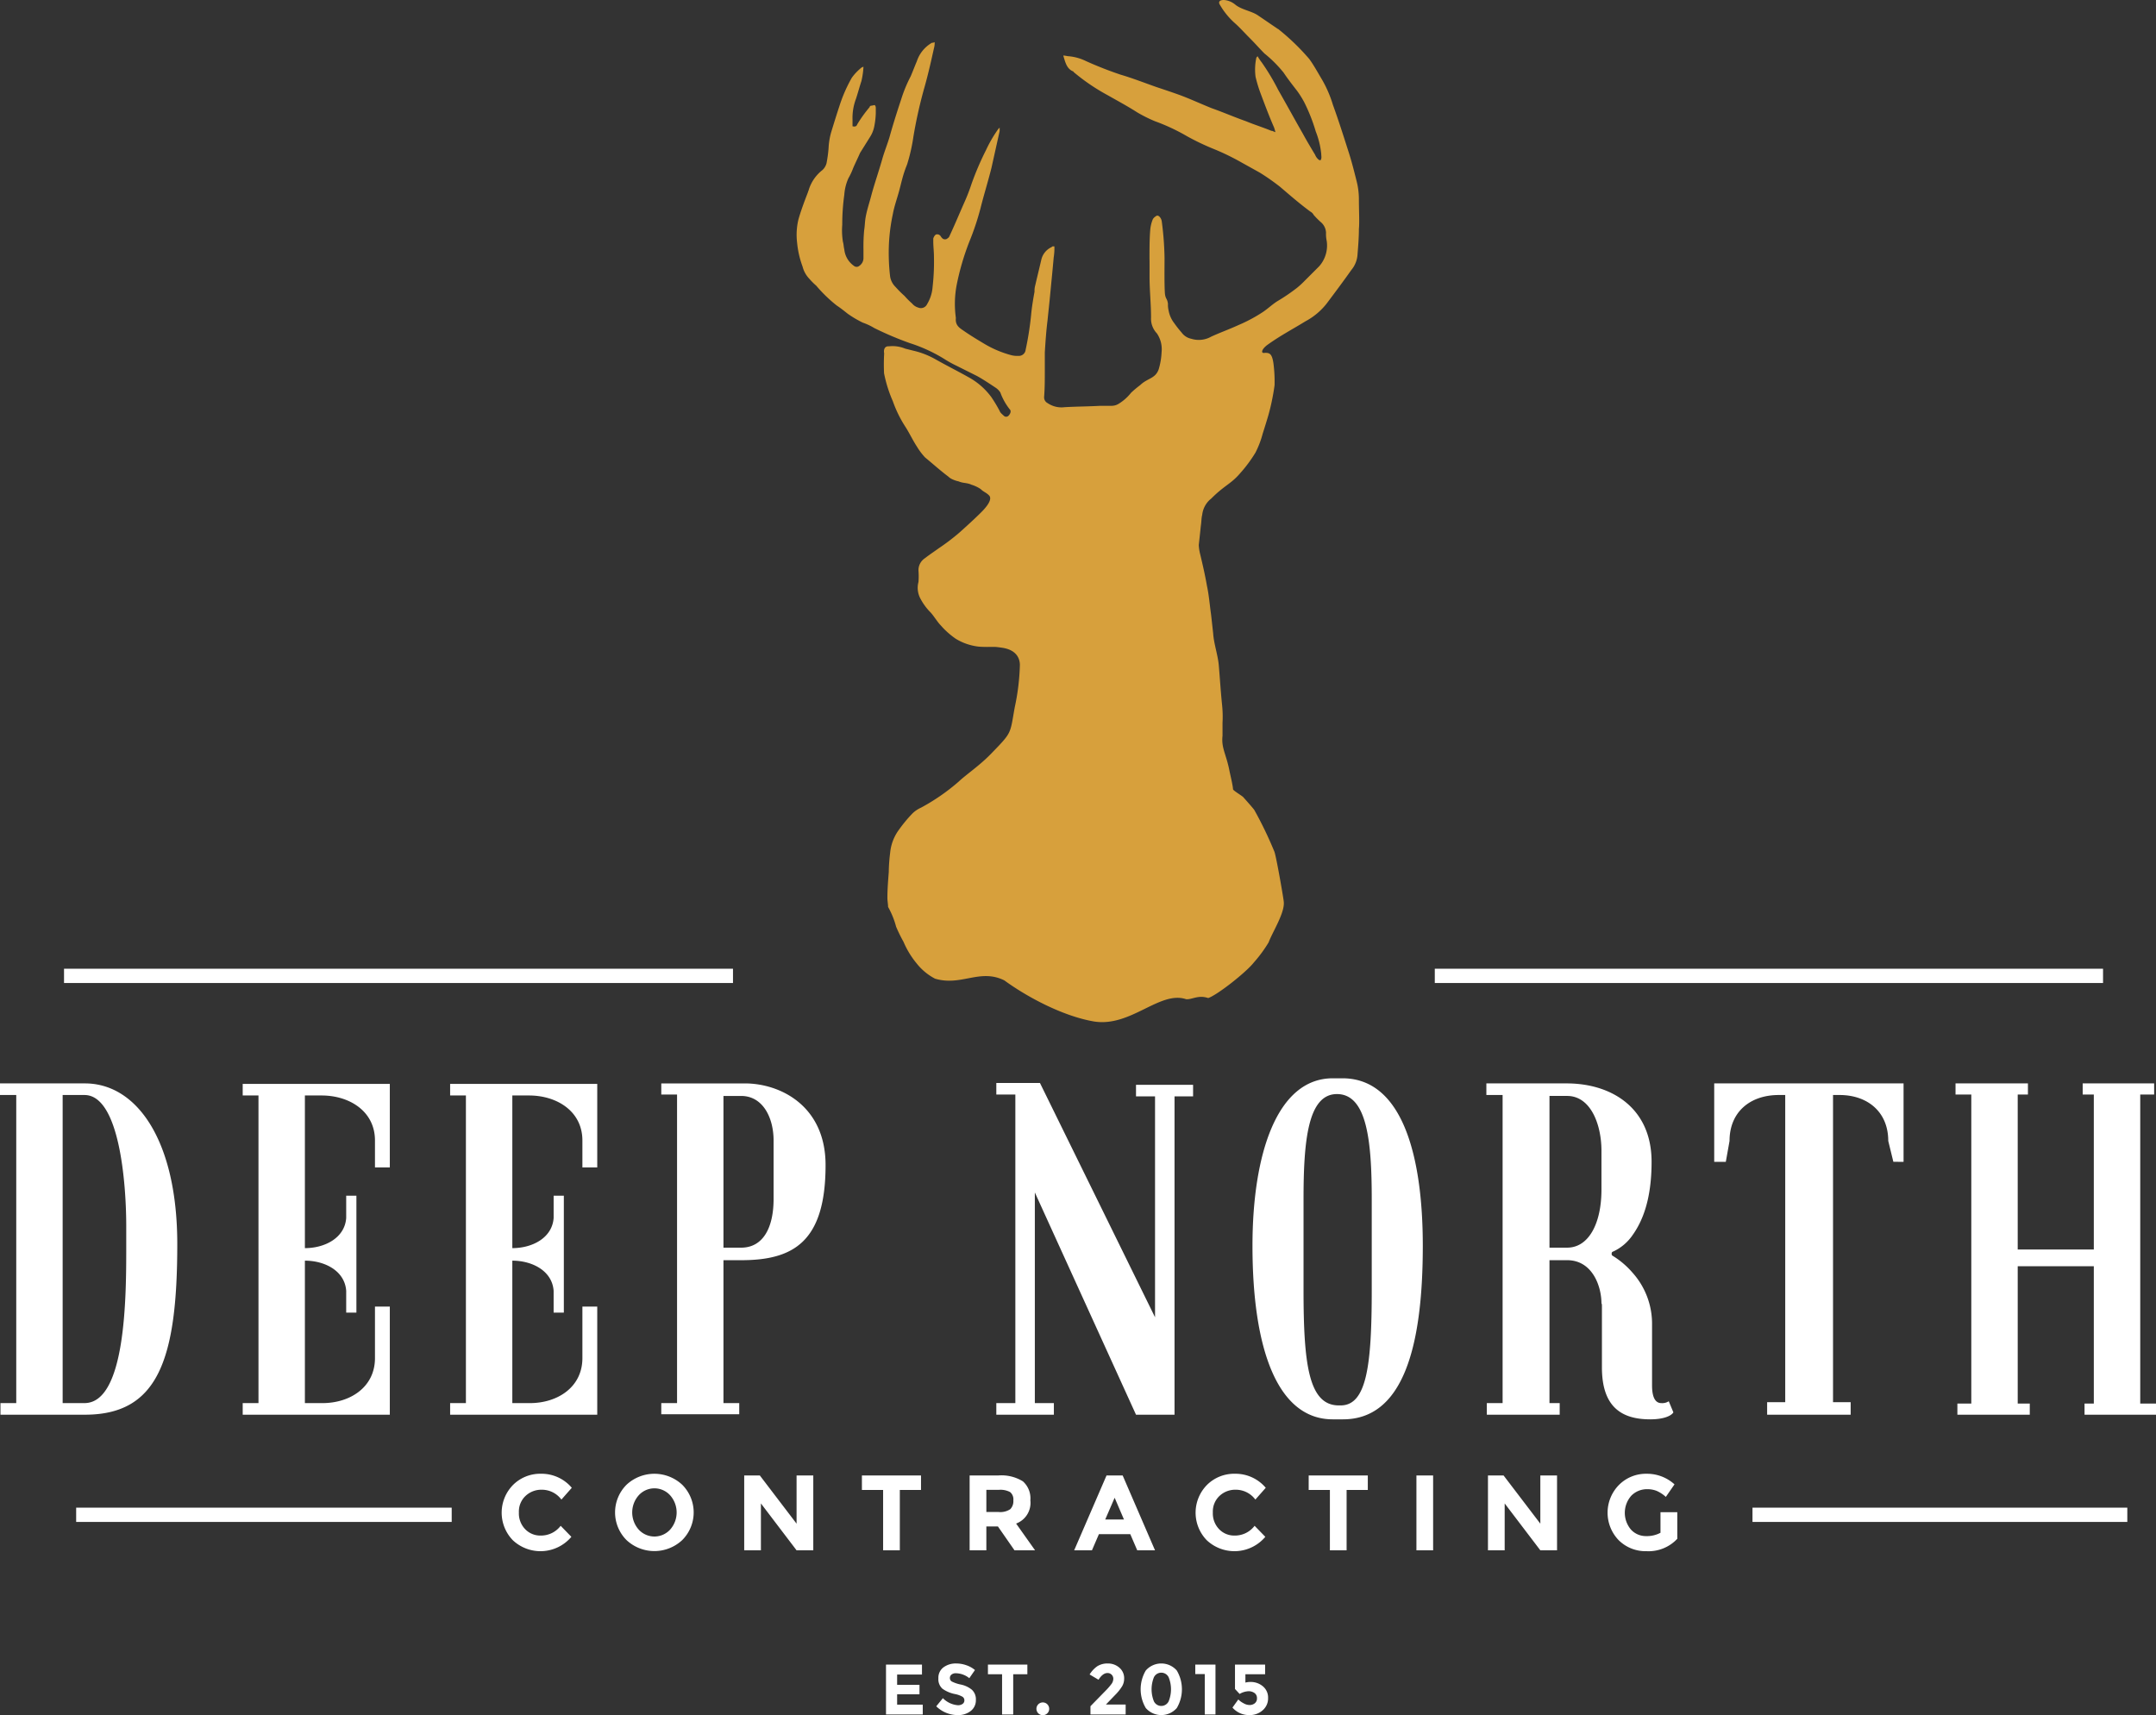 <svg xmlns="http://www.w3.org/2000/svg" viewBox="0 0 301.986 240.27"><rect x="0" y="0" width="301.986" height="240.27" fill="#333333" stroke="none"/><defs><style>.a{fill:#fff;}.b{fill:#d7a03c;}</style></defs><title>Asset 4</title><path class="a" d="M129.248,238.811v1.379h-5.148v-6.989h5.04v1.389h-3.481v1.44h3.131v1.33h-3.131v1.451Zm4.641-4.401a.942.942,0,0,0-.615.187.6.6,0,0,0-.225.49.551.551,0,0,0,.274.484,4.992,4.992,0,0,0,1.271.426,3.579,3.579,0,0,1,1.546.734,1.822,1.822,0,0,1,.549,1.43,1.885,1.885,0,0,1-.706,1.525,2.805,2.805,0,0,1-1.854.585,4.291,4.291,0,0,1-2.991-1.23l.931-1.139a3.304,3.304,0,0,0,2.089.988,1.098,1.098,0,0,0,.675-.185.593.593,0,0,0,.246-.501.582.582,0,0,0-.261-.498,3.408,3.408,0,0,0-1.029-.375,4.483,4.483,0,0,1-1.786-.755,1.783,1.783,0,0,1-.564-1.459,1.809,1.809,0,0,1,.715-1.536,2.872,2.872,0,0,1,1.784-.539,4.261,4.261,0,0,1,1.4.24,3.762,3.762,0,0,1,1.222.679l-.791,1.141a3.076,3.076,0,0,0-1.879-.691Zm8.029.14v5.64h-1.559V234.549h-1.981v-1.349h5.522V234.549Zm4.786,5.466a.894.894,0,1,1,.254-.626.85.85,0,0,1-.254.626Zm10.964.174h-4.93V239.029l2.051-2.1a9.263,9.263,0,0,0,.885-1.003,1.269,1.269,0,0,0,.265-.725.799.799,0,0,0-.231-.585.788.788,0,0,0-.59-.235c-.439,0-.857.314-1.249.94l-1.249-.738a3.881,3.881,0,0,1,1.073-1.152,2.645,2.645,0,0,1,1.491-.388,2.393,2.393,0,0,1,1.589.575,1.926,1.926,0,0,1,.685,1.563,2.106,2.106,0,0,1-.274,1.035,6.761,6.761,0,0,1-1.016,1.266l-1.26,1.309h2.76v1.4Zm7.161-.904a2.884,2.884,0,0,1-4.34,0,5.156,5.156,0,0,1,0-5.261,2.884,2.884,0,0,1,4.34,0,5.17,5.17,0,0,1,0,5.261Zm-1.141-4.317a1.15,1.15,0,0,0-2.06,0,4.511,4.511,0,0,0,0,3.381,1.148,1.148,0,0,0,2.06,0,4.483,4.483,0,0,0,0-3.381Zm5.061,5.22v-5.659h-1.33v-1.33h2.83v6.989Zm5.689-4.469a2.572,2.572,0,0,1,.711-.089,2.621,2.621,0,0,1,1.739.609,2.036,2.036,0,0,1,.73,1.646,2.189,2.189,0,0,1-.755,1.71,2.694,2.694,0,0,1-1.865.675,3.062,3.062,0,0,1-2.369-1.05l.819-1.139c.061.059.14.132.24.219a3.462,3.462,0,0,0,.552.346,1.657,1.657,0,0,0,.8.214,1.124,1.124,0,0,0,.711-.24.844.844,0,0,0,.31-.711.858.858,0,0,0-.335-.723,1.394,1.394,0,0,0-.865-.257,2.648,2.648,0,0,0-1.23.382l-.649-.7v-3.411h4.219V234.549h-2.76v1.171Z"/><path class="a" d="M11.896,198.189H.066v-1.625H2.276v-43.16H0v-1.627H11.896c7.346,0,12.935,8.126,12.935,22.491,0,16.251-2.73,23.921-12.935,23.921Zm5.787-26.39c0-6.175-.976-18.395-5.85-18.395H8.775v43.16h3.057c5.785,0,5.85-14.885,5.85-21.645v-3.12ZM54.6,183.044v15.145H33.995v-1.625h2.21V153.468h-2.21V151.843H54.6v11.701h-2.079v-3.769c0-4.096-3.576-6.306-7.475-6.306H42.706v21.386c2.794,0,5.589-1.43,5.785-4.225v-3.12h1.43v16.382H48.491v-3.057c-.195-2.794-2.991-4.225-5.785-4.225v19.956h2.469c3.835,0,7.346-2.21,7.346-6.304v-7.216Zm29.056,0v15.145H63.049v-1.625H65.259V153.468h-2.21V151.843H83.656v11.701H81.575v-3.769c0-4.096-3.574-6.306-7.475-6.306H71.761v21.386c2.794,0,5.589-1.43,5.785-4.225v-3.12h1.43v16.382H77.545v-3.057c-.195-2.794-2.991-4.225-5.785-4.225v19.956h2.469c3.835,0,7.346-2.21,7.346-6.304v-7.216Zm20.149-6.499h-2.471v20.02h2.21v1.561h-10.92v-1.561h2.21v-43.226H92.625v-1.561h11.701c4.94,0,11.31,3.12,11.31,11.442,0,10.791-4.55,13.325-11.83,13.325Zm4.55-16.77c0-3.186-1.495-6.241-4.55-6.241h-2.471v21.255h2.471c3.118,0,4.55-2.859,4.55-6.824v-8.19Zm56.159-6.177v44.592h-5.396l-14.17-31.135v29.51H147.613v1.625h-8.061v-1.625h2.666v-43.226h-2.666v-1.625h6.111l16.121,32.826V153.597h-2.666v-1.625h7.995v1.625ZM188.107,198.84h-1.43c-7.734,0-11.245-9.817-11.245-24.311,0-12.872,3.445-23.467,11.245-23.467h1.366c8.319,0,11.245,10.727,11.245,23.467,0,14.56-2.925,24.311-11.181,24.311Zm4.03-30.813c0-8.124-.649-14.755-4.875-14.755-4.094,0-4.679,6.631-4.679,14.755v12.676c0,10.4.715,16.185,4.94,16.185h.259c3.64,0,4.355-5.589,4.355-16.185V168.028Zm39.001,30.813c-4.03,0-6.76-1.756-6.76-7.28v-8.517c0-.195,0-.39-.066-.454,0-2.34-1.234-6.045-4.809-6.045H217.032v20.02h1.43v1.625H208.256v-1.625h2.21v-43.16h-2.274v-1.627h11.245c6.306,0,11.896,3.447,11.896,10.986,0,5.46-1.366,8.451-2.664,10.271a6.698,6.698,0,0,1-2.666,2.276c-.195.064-.259.129-.259.325a.3.3,0,0,0,.193.325,11.793,11.793,0,0,1,2.732,2.34,10.695,10.695,0,0,1,2.73,7.216v8.58c0,1.235.259,2.469,1.298,2.469a1.653,1.653,0,0,0,1.042-.259l.649,1.559c-.324.52-1.43.976-3.25.976Zm-6.826-37.637c0-3.64-1.493-7.67-4.809-7.67H217.032v21.255h2.471c3.054,0,4.809-3.445,4.809-8.124v-5.46Zm40.886,1.559-.715-2.925c0-4.094-2.925-6.434-6.826-6.434h-.91v43.031h2.471v1.754H247.518v-1.754h2.535v-43.031h-.91c-3.965,0-6.89,2.34-6.89,6.434l-.522,2.925h-1.625V151.777h26.522V162.763Zm36.788,33.867v1.559h-10.01v-1.559h1.3V177.389H282.618v19.241H284.306v1.559h-10.139v-1.559h1.949v-43.292h-2.21v-1.561H284.047v1.561h-1.43V175.049h10.659V153.338h-1.559v-1.561h10.01v1.561H299.778v43.292Z"/><path class="a" d="M78.635,210.081a3.404,3.404,0,0,0-2.76-1.381,3.218,3.218,0,0,0-2.257.863,3.001,3.001,0,0,0-.938,2.325,3.172,3.172,0,0,0,.885,2.346,2.919,2.919,0,0,0,2.147.887,3.452,3.452,0,0,0,2.819-1.366l1.5,1.544a5.657,5.657,0,0,1-8.196.481,5.542,5.542,0,0,1,.03-7.755,5.383,5.383,0,0,1,3.907-1.561,5.534,5.534,0,0,1,4.319,1.966l-1.455,1.65Zm16.936,5.662a5.711,5.711,0,0,1-7.829,0,5.485,5.485,0,0,1,0-7.725,5.711,5.711,0,0,1,7.829,0,5.485,5.485,0,0,1,0,7.725Zm-1.695-6.247a2.966,2.966,0,0,0-4.425,0,3.621,3.621,0,0,0,0,4.777,2.983,2.983,0,0,0,4.425,0,3.621,3.621,0,0,0,0-4.777Zm17.699,7.694-4.995-6.569V217.189h-2.34V206.706h2.191l5.144,6.75V206.706h2.34V217.189ZM126.036,208.73V217.189h-2.34V208.73h-2.97V206.706h8.279v2.024Zm16.289,4.711,2.656,3.748H142.1l-2.325-3.345h-1.619V217.189h-2.342V206.706H139.79a5.699,5.699,0,0,1,3.487.823,3.185,3.185,0,0,1,1.044,2.656,3.09,3.09,0,0,1-1.996,3.256Zm-.84-4.41a2.87,2.87,0,0,0-1.574-.316h-1.754v3.105h1.71a2.513,2.513,0,0,0,1.635-.39,1.59,1.59,0,0,0,.435-1.237,1.322,1.322,0,0,0-.452-1.162Zm17.806,8.158-.974-2.263h-4.395l-.976,2.263h-2.49l4.531-10.483h2.263l4.531,10.483Zm-3.165-7.365-1.319,3.046h2.624l-1.305-3.046Zm19.71.257a3.41,3.41,0,0,0-2.76-1.381,3.214,3.214,0,0,0-2.257.863,3.001,3.001,0,0,0-.938,2.325,3.172,3.172,0,0,0,.884,2.346,2.914,2.914,0,0,0,2.145.887,3.452,3.452,0,0,0,2.819-1.366l1.502,1.544a5.66,5.66,0,0,1-8.198.481,5.542,5.542,0,0,1,.03-7.755,5.383,5.383,0,0,1,3.907-1.561,5.538,5.538,0,0,1,4.321,1.966l-1.455,1.65ZM188.616,208.73V217.189h-2.34V208.73h-2.972V206.706h8.281v2.024Zm9.779,8.459V206.706h2.34V217.189Zm17.356,0-4.995-6.569V217.189h-2.34V206.706h2.189l5.146,6.75V206.706h2.34V217.189Zm19.184-5.339v3.721a5.502,5.502,0,0,1-4.321,1.739,5.334,5.334,0,0,1-3.878-1.529,5.545,5.545,0,0,1,.032-7.755,5.317,5.317,0,0,1,3.854-1.561,5.709,5.709,0,0,1,3.922,1.485l-1.216,1.756a4.629,4.629,0,0,0-1.296-.849,3.492,3.492,0,0,0-1.283-.231,3.073,3.073,0,0,0-2.251.906,3.623,3.623,0,0,0-.036,4.771,2.824,2.824,0,0,0,2.092.893,4.026,4.026,0,0,0,2.026-.465v-2.881Z"/><rect class="a" x="8.968" y="135.713" width="93.7" height="2"/><rect class="a" x="10.668" y="211.213" width="52.6" height="2"/><rect class="a" x="245.468" y="211.213" width="52.5" height="2"/><rect class="a" x="200.968" y="135.713" width="93.6" height="2"/><path class="b" d="M190.338,27.906a10.237,10.237,0,0,0-.288-2.396c-.383-1.534-.767-3.067-1.246-4.505-.671-2.109-1.342-4.217-2.109-6.326a16.534,16.534,0,0,0-1.534-3.546c-.575-.958-1.144-2.013-1.78-2.875a31.744,31.744,0,0,0-4.259-4.121c-.096-.096-.192-.096-.288-.192-.863-.575-1.821-1.246-2.684-1.821s-2.211-.76-3.074-1.431c-1.112-.97-2.773-.869-2.198-.006a10.429,10.429,0,0,0,2.013,2.492c.767.671,1.438,1.438,2.205,2.205s1.342,1.438,2.013,2.109a17.76,17.76,0,0,1,2.684,2.684c.575.863,1.246,1.725,1.917,2.588a13.42,13.42,0,0,1,.958,1.534,24.527,24.527,0,0,1,1.629,4.121,11.751,11.751,0,0,1,.767,3.163c0,.288.096.575-.096.863a.355.355,0,0,1-.288-.096,1.716,1.716,0,0,1-.479-.671c-.575-.958-1.15-1.917-1.725-2.971-1.15-2.013-2.3-4.121-3.451-6.134a31.228,31.228,0,0,0-2.3-3.834,6.708,6.708,0,0,1-.575-.863c-.096.096-.192.192-.192.288a7.831,7.831,0,0,0-.096,2.588,18.929,18.929,0,0,0,.767,2.492c.575,1.534,1.15,3.067,1.821,4.601a6.104,6.104,0,0,1,.192.671c-.288-.096-.383-.192-.575-.192-1.15-.479-2.396-.863-3.546-1.342-1.629-.575-3.163-1.246-4.792-1.821-1.438-.575-2.875-1.246-4.409-1.821-1.054-.383-2.205-.767-3.355-1.15-1.629-.575-3.355-1.246-4.984-1.725a51.52,51.52,0,0,1-4.888-1.917,6.872,6.872,0,0,0-2.396-.671c-.192,0-.479-.096-.767-.096.288.958.479,1.821,1.342,2.205a.096.096,0,0,1,.096.096h0a28.103,28.103,0,0,0,4.792,3.259c1.342.767,2.78,1.534,4.121,2.396a20.128,20.128,0,0,0,2.492,1.246,27.45,27.45,0,0,1,4.505,2.109,34.708,34.708,0,0,0,3.834,1.821,33.47,33.47,0,0,1,3.738,1.821l2.588,1.438a30.788,30.788,0,0,1,2.875,2.013c1.342,1.15,2.78,2.396,4.217,3.451a1.16,1.16,0,0,1,.479.479,10.936,10.936,0,0,0,1.054,1.054,2.042,2.042,0,0,1,.671,1.438,4.668,4.668,0,0,0,.096,1.15,4.38,4.38,0,0,1-1.054,3.546l-2.013,2.013A11.501,11.501,0,0,1,181.616,40.366a26.358,26.358,0,0,1-2.684,1.821c-.767.479-1.438,1.15-2.205,1.629a21.193,21.193,0,0,1-3.259,1.725c-1.246.575-2.588,1.054-3.834,1.629a3.518,3.518,0,0,1-2.78.288,2.204,2.204,0,0,1-1.342-.863,16.388,16.388,0,0,1-1.054-1.342,3.997,3.997,0,0,1-.767-1.725,3.259,3.259,0,0,1-.096-.958c-.096-.767-.329-.639-.425-1.406-.096-1.342-.055-3.674-.055-5.016a43.641,43.641,0,0,0-.383-5.08,1.179,1.179,0,0,0-.383-.767.47.47,0,0,0-.288-.096,1.409,1.409,0,0,0-.575.479,5.042,5.042,0,0,0-.383,1.629c-.096,1.246-.096,2.588-.096,3.93.016.291.007,1.917.007,2.492,0,1.917.21,3.834.21,5.751a2.983,2.983,0,0,0,.819,2.218,3.924,3.924,0,0,1,.659,2.616,9.992,9.992,0,0,1-.399,2.396c-.465,1.352-1.567,1.238-2.595,2.232a14.224,14.224,0,0,0-1.287,1.081,6.614,6.614,0,0,1-1.725,1.534,1.85,1.85,0,0,1-.958.288H154.107c-1.629.096-3.355.096-4.984.192a3.46,3.46,0,0,1-2.396-.575.901.901,0,0,1-.479-.863c.096-1.246.096-2.396.096-3.642V49.376c.096-1.534.192-2.971.383-4.505.096-.958.192-1.821.288-2.78s.192-2.013.288-2.971.192-2.013.288-3.067a8.242,8.242,0,0,0,.096-1.534h-.192c-.096,0-.096,0-.192.096a2.578,2.578,0,0,0-1.438,1.725c-.288,1.246-.575,2.396-.863,3.642a2.655,2.655,0,0,0-.096.863c-.192,1.054-.383,2.205-.479,3.259a43.13,43.13,0,0,1-.767,4.888.958.958,0,0,1-1.045.864l-.01-.001a3.259,3.259,0,0,1-.958-.096,14.895,14.895,0,0,1-3.834-1.629c-.958-.575-1.917-1.15-2.875-1.821-.575-.383-1.15-.767-1.054-1.725v-.058a14.214,14.214,0,0,1,.096-4.505A35.638,35.638,0,0,1,135.8,33.791,36.987,36.987,0,0,0,137.334,29.19c.479-1.917,1.054-3.738,1.534-5.655l1.15-5.176v-.479l-.192.192a18.431,18.431,0,0,0-1.725,2.971,40.717,40.717,0,0,0-2.013,4.697,26.577,26.577,0,0,1-.958,2.492c-.767,1.725-1.438,3.355-2.205,4.984a1.323,1.323,0,0,1-.383.288c-.383.096-.575-.096-.767-.383a.574.574,0,0,0-.575-.288c-.192,0-.383.288-.479.575v.383c0,.767.096,1.438.096,2.205a31.054,31.054,0,0,1-.192,4.217,5.425,5.425,0,0,1-.767,2.396.958.958,0,0,1-1.246.479,1.725,1.725,0,0,1-.863-.575,10.937,10.937,0,0,1-1.054-1.054,15.27,15.27,0,0,1-1.246-1.246,2.636,2.636,0,0,1-.767-1.438,27.078,27.078,0,0,1-.192-2.78,25.793,25.793,0,0,1,.575-6.038c.192-1.054.575-2.109.863-3.163s.479-2.013.863-3.067c.096-.288.192-.479.288-.767a24.778,24.778,0,0,0,.863-3.834,64.63,64.63,0,0,1,1.629-7.189c.479-1.725.863-3.451,1.246-5.176a2.655,2.655,0,0,0,.096-.863.728.728,0,0,1-.383.096,4.668,4.668,0,0,0-2.109,2.588c-.288.671-.575,1.438-.863,2.109a19.41,19.41,0,0,0-1.342,3.259c-.575,1.725-1.15,3.546-1.629,5.272-.288.958-.671,1.917-.958,2.875-.479,1.725-1.054,3.355-1.534,5.08-.288,1.15-.671,2.205-.863,3.355-.096.575-.096,1.15-.192,1.725a25.108,25.108,0,0,0-.096,2.684v1.246a1.323,1.323,0,0,1-.575,1.054.585.585,0,0,1-.767,0,3.201,3.201,0,0,1-1.342-2.3c-.096-.383-.096-.767-.192-1.054a10.045,10.045,0,0,1-.096-2.396,30.145,30.145,0,0,1,.288-4.217,6.767,6.767,0,0,1,.575-2.3,9.672,9.672,0,0,0,.671-1.438c.288-.671.671-1.438.958-2.109l1.438-2.3a4.236,4.236,0,0,0,.575-1.534,10.544,10.544,0,0,0,.192-1.725v-.767c0-.192-.096-.383-.192-.383a4.151,4.151,0,0,1-.479.096.211.211,0,0,0-.192.192,18.69,18.69,0,0,0-1.725,2.396c-.096.288-.288.383-.671.288v-.958a7.562,7.562,0,0,1,.479-2.875c.288-.863.479-1.629.767-2.492a11.271,11.271,0,0,0,.288-2.013,1.026,1.026,0,0,0-.479.288,7.103,7.103,0,0,0-1.15,1.246,20.397,20.397,0,0,0-1.725,3.93c-.383,1.15-.767,2.396-1.15,3.642a9.585,9.585,0,0,0-.383,2.3,18.395,18.395,0,0,1-.288,2.109,1.984,1.984,0,0,1-.575.958,5.626,5.626,0,0,0-1.917,2.78c0,.096-.096.192-.096.288-.479,1.246-.958,2.492-1.342,3.834a9.221,9.221,0,0,0-.192,3.259,13.141,13.141,0,0,0,.767,3.355,3.834,3.834,0,0,0,.958,1.725,9.037,9.037,0,0,0,.958.958,19.716,19.716,0,0,0,2.875,2.78c.575.383,1.054.767,1.534,1.15a15.258,15.258,0,0,0,2.109,1.246,8.493,8.493,0,0,1,1.629.767,45.681,45.681,0,0,0,4.984,2.109,21.729,21.729,0,0,1,4.792,2.205,15.509,15.509,0,0,0,1.725.958l2.875,1.438c.863.479,1.725,1.054,2.588,1.629a2.243,2.243,0,0,1,.671.671,8.502,8.502,0,0,0,1.342,2.396c.192.192.096.575-.192.863a.46.46,0,0,1-.65.021l-.021-.021c-.192-.192-.479-.383-.575-.671a20.281,20.281,0,0,0-1.15-1.917,9.758,9.758,0,0,0-3.163-2.78c-1.534-.863-3.067-1.629-4.601-2.492a11.502,11.502,0,0,0-3.163-1.246l-1.15-.288a4.627,4.627,0,0,0-2.287-.325c-.623-.048-.755.513-.659.992a26.963,26.963,0,0,0-.015,2.783,18.573,18.573,0,0,0,1.228,3.911,16.864,16.864,0,0,0,1.703,3.5c.575.863,1.086,1.981,1.661,2.844a9.113,9.113,0,0,0,1.149,1.534c1.054.863,2.109,1.821,3.259,2.684a2.104,2.104,0,0,0,.383.288,3.962,3.962,0,0,0,1.054.383c.671.288,1.15.165,1.812.472a4.762,4.762,0,0,1,1.286.609c.414.414.738.452,1.168.882.66.66-.876,2.15-1.163,2.436-.822.822-2.121,2.003-2.982,2.771a29.989,29.989,0,0,1-2.842,2.165c-1.101.787-1.044.712-2.126,1.527a1.993,1.993,0,0,0-.769,1.642,10.493,10.493,0,0,1,0,1.587,3.203,3.203,0,0,0,.315,2.414,8.004,8.004,0,0,0,1.373,1.85c.394.41.985,1.368,1.387,1.77a11.344,11.344,0,0,0,2.163,1.937,7.849,7.849,0,0,0,3.25,1.096c.83.057,1.383.034,2.21.034.221,0,.776.08,1.032.118,2.129.322,2.457,1.637,2.474,2.375a31.649,31.649,0,0,1-.719,5.962c-.693,3.834-.326,3.426-3.355,6.55-1.558,1.607-3.473,2.896-4.514,3.879a28.669,28.669,0,0,1-5.272,3.642,4.102,4.102,0,0,0-1.246.863,20.225,20.225,0,0,0-1.821,2.205,6.46,6.46,0,0,0-1.246,3.259,23.559,23.559,0,0,0-.192,2.684c-.096,1.246-.192,2.396-.192,3.642,0,.383.096.863.096,1.246a11.864,11.864,0,0,1,1.127,2.783,22.49,22.49,0,0,0,1.033,2.106,12.384,12.384,0,0,0,1.842,3.029,7.998,7.998,0,0,0,2.576,2.134c3.679,1.098,6.262-1.46,9.705.24,3.115,2.276,8.111,4.984,12.52,5.751,5.176.863,9.238-4.362,12.94-3.115.833.076,1.697-.639,3.095-.16,1.298-.439,5.336-3.628,6.391-4.983a18.743,18.743,0,0,0,2.076-2.825c.532-1.441,2.306-4.175,2.114-5.708-.025-.44-1.108-6.673-1.335-7.052A54.103,54.103,0,0,0,175.681,113.46c-.312-.417-1.517-1.757-1.517-1.757-.106-.175-1.44-.936-1.46-1.14-.013-.513-.398-2.068-.495-2.572-.456-2.352-1.165-3.189-.973-4.914v-1.808a15.84,15.84,0,0,0-.067-2.565c-.193-1.887-.28-3.414-.439-5.295-.096-1.534-.711-3.163-.807-4.697l-.288-2.588c-.192-1.342-.288-2.684-.575-4.026-.288-1.629-.563-2.802-.947-4.431a6.266,6.266,0,0,1-.203-1.32c.096-.863.192-1.725.288-2.684.096-.575.067-1.061.192-1.534a3.359,3.359,0,0,1,1.268-2.286c1.872-1.872,2.716-2.011,3.994-3.484a19.626,19.626,0,0,0,2.192-2.94,13.123,13.123,0,0,0,1.018-2.666c.291-.906.617-1.966.794-2.576a30.91,30.91,0,0,0,.869-4.208,19.67,19.67,0,0,0-.155-3.05c-.2-1.398-.549-1.489-1.196-1.489-.615.142-.518-.499.419-1.166,1.822-1.296,3.433-2.127,5.272-3.259A9.384,9.384,0,0,0,185.833,42.513c1.15-1.534,2.3-3.067,3.451-4.697a3.719,3.719,0,0,0,.863-2.205c.096-1.15.192-2.396.192-3.546C190.434,31.107,190.338,29.439,190.338,27.906Z"/></svg>